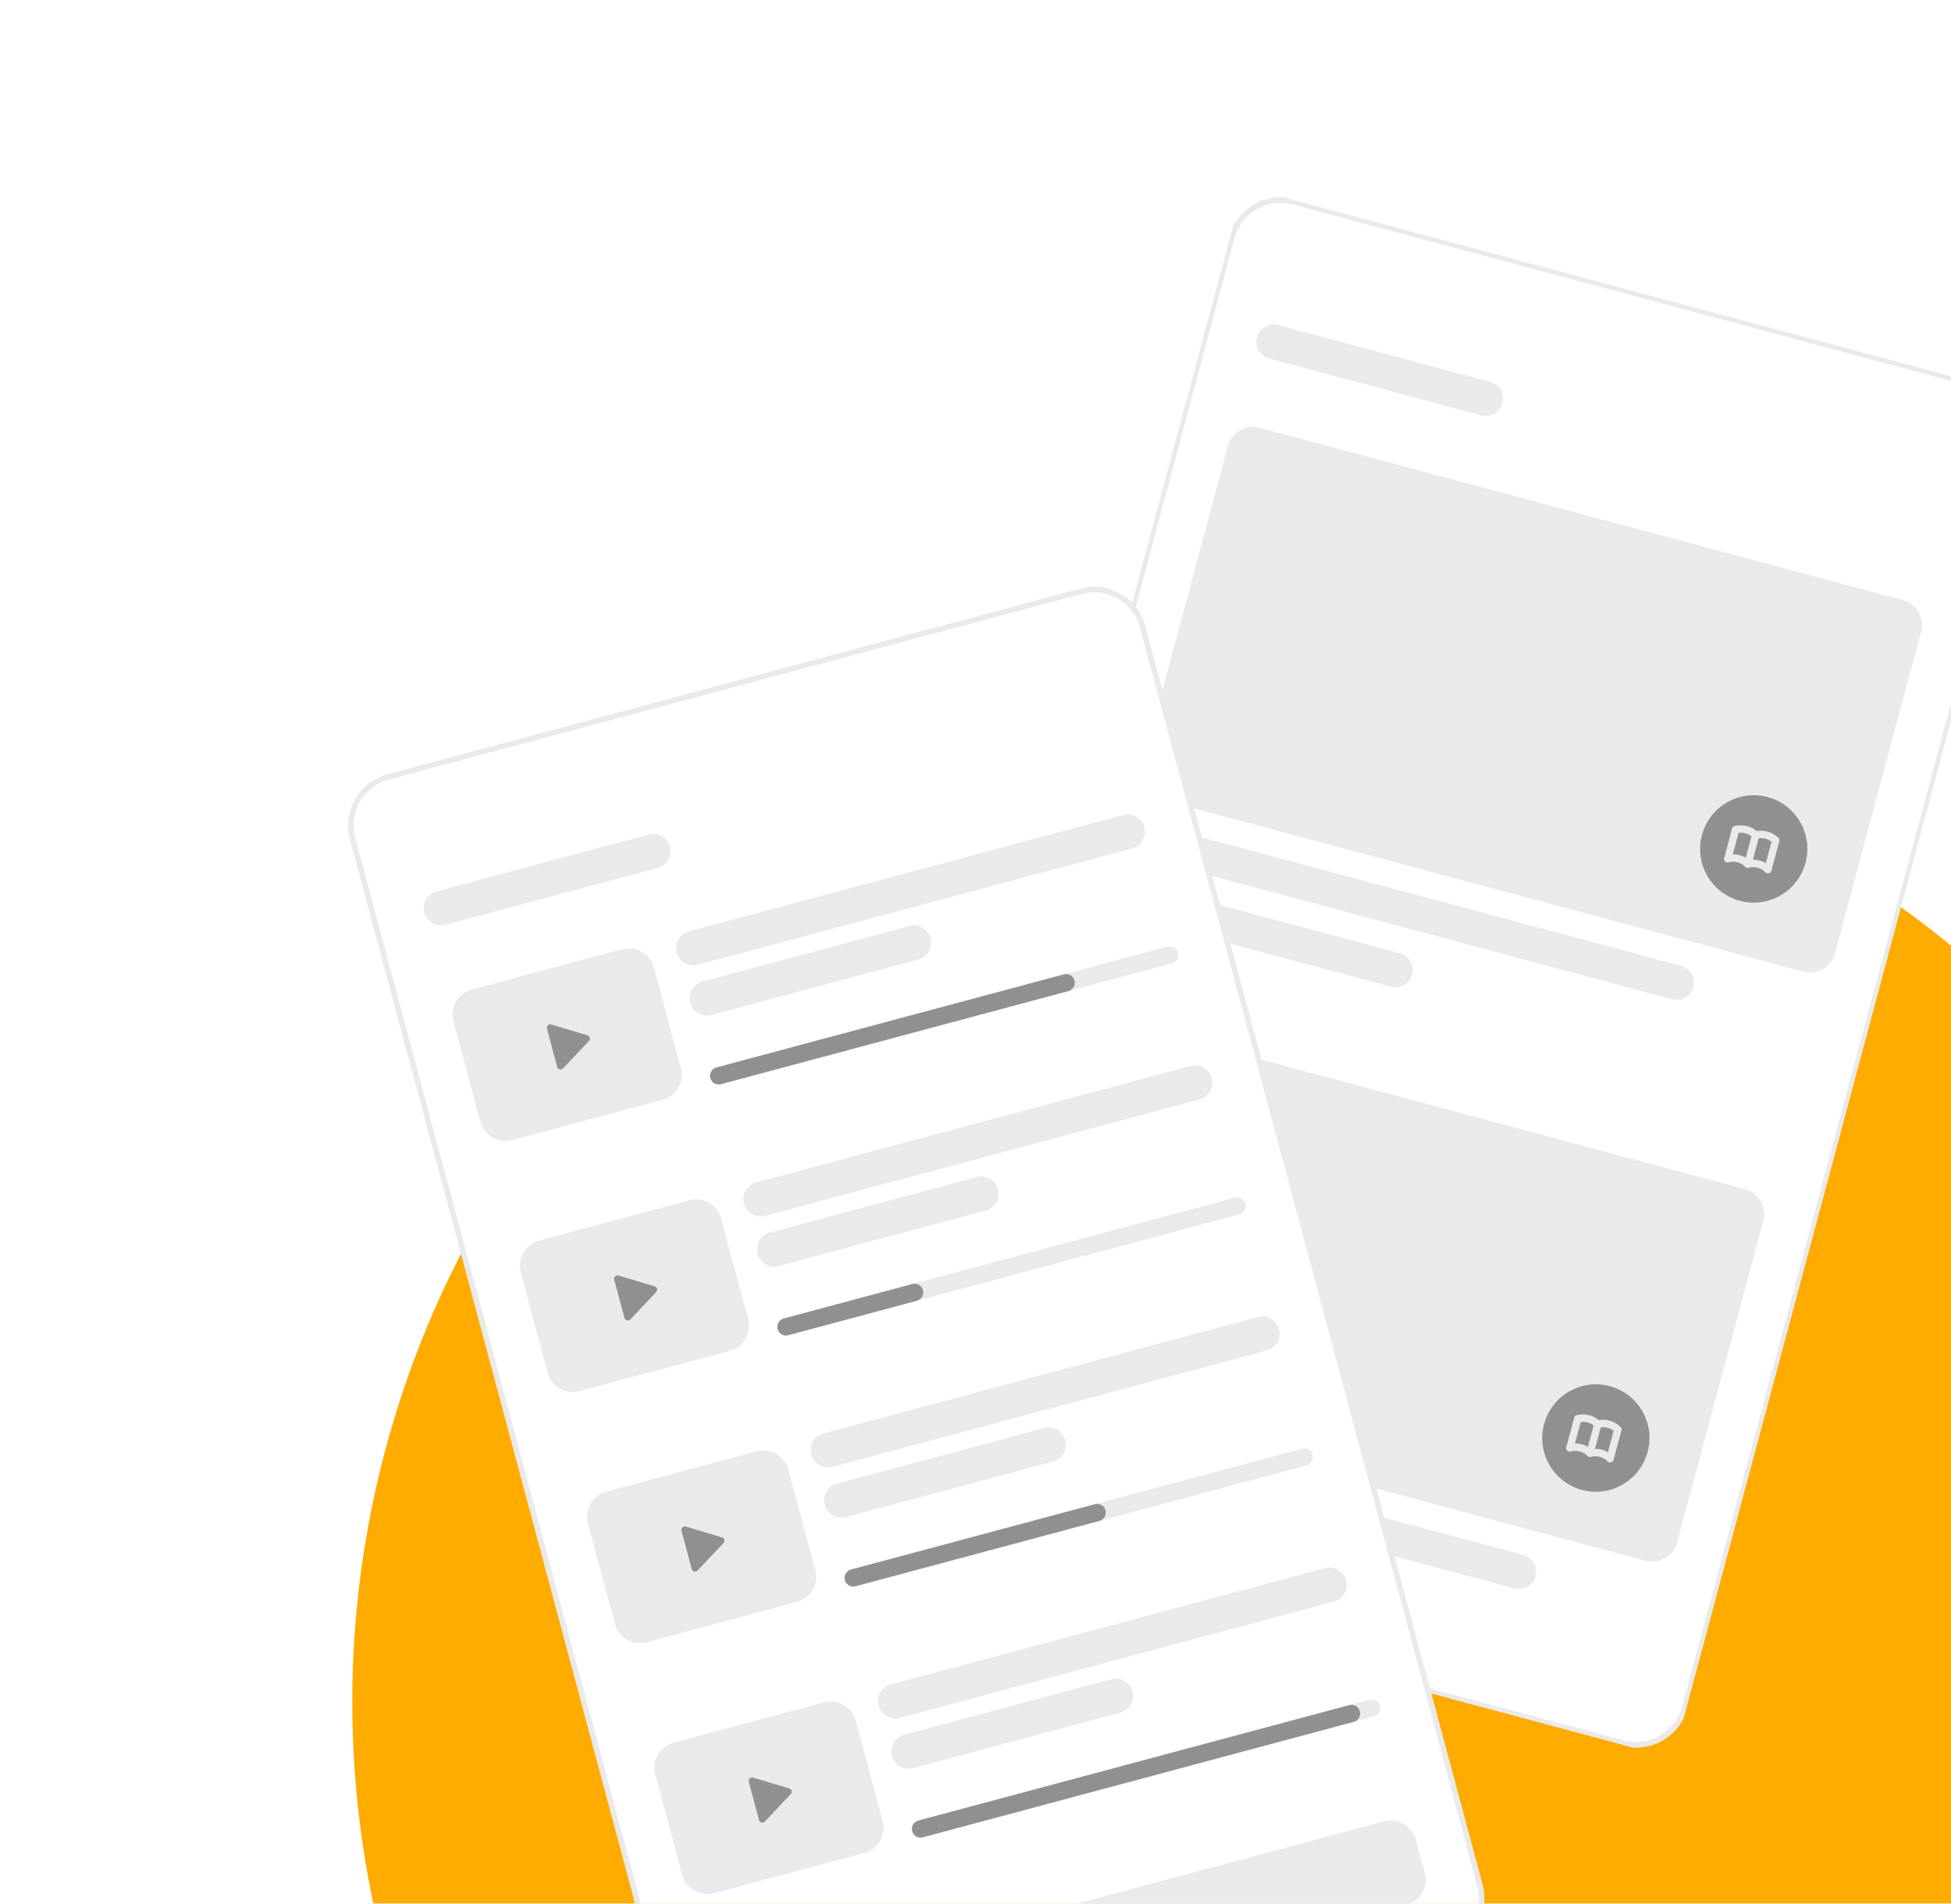 <svg width="703" height="686" viewBox="0 0 703 686" fill="none" xmlns="http://www.w3.org/2000/svg">
<g filter="url(#filter0_d)">
<circle cx="479.442" cy="613.315" r="352.5" transform="rotate(-15 479.442 613.315)" fill="url(#paint0_radial)"/>
</g>
<g clip-path="url(#clip0)">
<path d="M715.823 139.651L466.024 72.718C456.384 70.134 446.47 75.871 443.882 85.53L322.357 539.068C319.769 548.728 325.486 558.653 335.126 561.236L584.925 628.169C594.565 630.752 604.479 625.016 607.067 615.356L728.592 161.818C731.18 152.159 725.463 142.234 715.823 139.651Z" fill="white"/>
<path d="M537.014 137.634L460.57 117.151C457.246 116.26 453.827 118.238 452.935 121.569C452.042 124.9 454.014 128.322 457.338 129.213L533.782 149.696C537.107 150.587 540.525 148.609 541.418 145.278C542.31 141.947 540.339 138.525 537.014 137.634Z" fill="#EAEAEA"/>
<path d="M685.624 216.238L453.883 154.143C448.897 152.807 443.769 155.774 442.43 160.771L411.403 276.568C410.064 281.564 413.021 286.697 418.008 288.034L649.748 350.128C654.735 351.464 659.863 348.497 661.201 343.501L692.229 227.704C693.568 222.708 690.611 217.574 685.624 216.238Z" fill="#EAEAEA"/>
<path d="M605.792 348.047L412.574 296.275C409.25 295.384 405.831 297.362 404.939 300.693C404.046 304.024 406.018 307.446 409.342 308.337L602.56 360.109C605.884 361 609.302 359.022 610.195 355.691C611.087 352.36 609.116 348.938 605.792 348.047Z" fill="#EAEAEA"/>
<path d="M504.429 343.511L406.918 317.383C403.593 316.492 400.175 318.47 399.282 321.801C398.39 325.132 400.361 328.555 403.686 329.445L501.197 355.573C504.522 356.464 507.94 354.486 508.833 351.155C509.725 347.824 507.754 344.402 504.429 343.511Z" fill="#EAEAEA"/>
<path d="M626.908 324.616C637.213 327.378 647.81 321.245 650.577 310.92C653.344 300.594 647.233 289.985 636.927 287.223C626.622 284.462 616.025 290.594 613.258 300.92C610.491 311.246 616.602 321.855 626.908 324.616Z" fill="#909090"/>
<path d="M622.584 309.452C623.852 309.111 625.188 309.11 626.455 309.45C627.723 309.79 628.879 310.458 629.807 311.388C631.075 311.046 632.411 311.046 633.678 311.386C634.946 311.725 636.102 312.393 637.03 313.323" stroke="#EAEAEA" stroke-width="2.667" stroke-linecap="round" stroke-linejoin="round"/>
<path d="M625.386 298.998C626.654 298.657 627.989 298.657 629.257 298.996C630.525 299.336 631.681 300.004 632.609 300.934C633.877 300.592 635.213 300.592 636.48 300.932C637.748 301.271 638.904 301.94 639.832 302.869" stroke="#EAEAEA" stroke-width="2.667" stroke-linecap="round" stroke-linejoin="round"/>
<path d="M625.386 298.999L622.585 309.452" stroke="#EAEAEA" stroke-width="2.667" stroke-linecap="round" stroke-linejoin="round"/>
<path d="M632.608 300.934L629.807 311.388" stroke="#EAEAEA" stroke-width="2.667" stroke-linecap="round" stroke-linejoin="round"/>
<path d="M639.831 302.869L637.03 313.323" stroke="#EAEAEA" stroke-width="2.667" stroke-linecap="round" stroke-linejoin="round"/>
<path d="M628.74 428.533L397 366.439C392.013 365.102 386.885 368.07 385.547 373.066L354.519 488.863C353.18 493.859 356.137 498.993 361.124 500.329L592.865 562.424C597.851 563.76 602.979 560.792 604.318 555.796L635.345 439.999C636.684 435.003 633.727 429.869 628.74 428.533Z" fill="#EAEAEA"/>
<path d="M548.908 560.341L355.69 508.568C352.366 507.678 348.947 509.656 348.055 512.987C347.162 516.317 349.134 519.74 352.458 520.631L545.676 572.403C549 573.294 552.419 571.316 553.311 567.985C554.204 564.654 552.232 561.232 548.908 560.341Z" fill="#EAEAEA"/>
<path d="M447.546 555.805L350.034 529.677C346.71 528.786 343.291 530.764 342.399 534.095C341.506 537.426 343.478 540.848 346.802 541.739L444.314 567.867C447.638 568.758 451.056 566.78 451.949 563.449C452.841 560.118 450.87 556.696 447.546 555.805Z" fill="#EAEAEA"/>
<path d="M570.024 536.91C580.33 539.671 590.927 533.539 593.693 523.213C596.46 512.888 590.349 502.279 580.043 499.517C569.738 496.756 559.141 502.888 556.374 513.214C553.607 523.539 559.719 534.149 570.024 536.91Z" fill="#909090"/>
<path d="M565.7 521.747C566.968 521.406 568.304 521.406 569.572 521.745C570.839 522.085 571.996 522.753 572.923 523.683C574.191 523.341 575.527 523.341 576.795 523.681C578.062 524.02 579.219 524.689 580.146 525.618" stroke="#EAEAEA" stroke-width="2.667" stroke-linecap="round" stroke-linejoin="round"/>
<path d="M568.501 511.293C569.769 510.952 571.105 510.952 572.372 511.291C573.64 511.631 574.796 512.299 575.724 513.229C576.992 512.888 578.328 512.887 579.595 513.227C580.863 513.567 582.019 514.235 582.947 515.164" stroke="#EAEAEA" stroke-width="2.667" stroke-linecap="round" stroke-linejoin="round"/>
<path d="M568.501 511.292L565.7 521.746" stroke="#EAEAEA" stroke-width="2.667" stroke-linecap="round" stroke-linejoin="round"/>
<path d="M575.725 513.228L572.924 523.681" stroke="#EAEAEA" stroke-width="2.667" stroke-linecap="round" stroke-linejoin="round"/>
<path d="M582.947 515.163L580.146 525.617" stroke="#EAEAEA" stroke-width="2.667" stroke-linecap="round" stroke-linejoin="round"/>
<path d="M715.823 139.651L466.024 72.718C456.384 70.134 446.47 75.871 443.882 85.53L322.357 539.068C319.769 548.728 325.486 558.653 335.126 561.236L584.925 628.169C594.565 630.752 604.479 625.016 607.067 615.356L728.592 161.818C731.18 152.159 725.463 142.234 715.823 139.651Z" stroke="#EAEAEA" stroke-width="2"/>
</g>
<path d="M389.591 213.056L139.793 279.99C130.152 282.573 124.435 292.498 127.023 302.157L248.548 755.695C251.137 765.355 261.05 771.091 270.691 768.508L520.489 701.575C530.13 698.991 535.847 689.067 533.259 679.407L411.734 225.869C409.145 216.21 399.232 210.473 389.591 213.056Z" fill="white"/>
<path d="M233.73 300.714L157.286 321.198C153.962 322.088 151.99 325.511 152.883 328.842C153.775 332.173 157.194 334.151 160.518 333.26L236.962 312.777C240.287 311.886 242.258 308.464 241.365 305.133C240.473 301.802 237.055 299.824 233.73 300.714Z" fill="#EAEAEA"/>
<path d="M224.165 342.061L169.992 356.577C165.005 357.913 162.048 363.047 163.387 368.043L173.083 404.23C174.422 409.226 179.549 412.193 184.536 410.857L238.709 396.341C243.696 395.005 246.653 389.872 245.314 384.875L235.618 348.689C234.279 343.692 229.151 340.725 224.165 342.061Z" fill="#EAEAEA"/>
<path d="M198.641 369.182C197.706 368.903 196.829 369.757 197.081 370.701L200.773 384.477C201.026 385.421 202.213 385.722 202.883 385.013L212.208 375.131C212.846 374.456 212.548 373.343 211.658 373.077L198.641 369.182Z" fill="#909090"/>
<path d="M404.742 293.676L248.242 335.61C244.918 336.501 242.946 339.923 243.839 343.254C244.731 346.585 248.15 348.563 251.474 347.672L407.974 305.738C411.299 304.848 413.27 301.425 412.377 298.094C411.485 294.764 408.067 292.785 404.742 293.676Z" fill="#EAEAEA"/>
<path d="M327.728 333.705L253.09 353.704C249.765 354.595 247.794 358.017 248.686 361.348C249.579 364.679 252.997 366.657 256.322 365.766L330.96 345.767C334.285 344.876 336.256 341.454 335.363 338.123C334.471 334.792 331.053 332.814 327.728 333.705Z" fill="#EAEAEA"/>
<path d="M420.68 341.119L258.16 384.666C256.498 385.111 255.512 386.822 255.958 388.488C256.405 390.153 258.114 391.142 259.776 390.697L422.296 347.15C423.958 346.704 424.943 344.993 424.497 343.328C424.051 341.662 422.342 340.673 420.68 341.119Z" fill="#EAEAEA"/>
<path d="M383.36 351.118L258.16 384.666C256.498 385.111 255.512 386.822 255.958 388.488C256.405 390.153 258.114 391.142 259.776 390.697L384.976 357.149C386.638 356.704 387.624 354.993 387.178 353.328C386.732 351.662 385.022 350.673 383.36 351.118Z" fill="#909090"/>
<path d="M248.405 432.529L194.232 447.044C189.245 448.38 186.288 453.514 187.627 458.51L197.323 494.697C198.662 499.693 203.79 502.66 208.776 501.324L262.949 486.808C267.936 485.472 270.893 480.339 269.554 475.343L259.858 439.156C258.519 434.16 253.392 431.193 248.405 432.529Z" fill="#EAEAEA"/>
<path d="M222.881 459.649C221.947 459.37 221.069 460.224 221.322 461.168L225.013 474.944C225.266 475.888 226.453 476.189 227.123 475.48L236.448 465.598C237.086 464.923 236.788 463.811 235.898 463.544L222.881 459.649Z" fill="#909090"/>
<path d="M428.982 384.142L272.482 426.076C269.158 426.967 267.186 430.389 268.079 433.72C268.971 437.051 272.39 439.029 275.714 438.138L432.214 396.204C435.539 395.313 437.51 391.891 436.618 388.56C435.725 385.229 432.307 383.251 428.982 384.142Z" fill="#EAEAEA"/>
<path d="M351.968 424.171L277.33 444.17C274.005 445.061 272.034 448.483 272.927 451.814C273.819 455.145 277.238 457.123 280.562 456.232L355.2 436.233C358.525 435.342 360.496 431.92 359.604 428.589C358.711 425.258 355.293 423.28 351.968 424.171Z" fill="#EAEAEA"/>
<path d="M444.92 431.584L282.4 475.131C280.738 475.577 279.752 477.288 280.199 478.953C280.645 480.619 282.354 481.608 284.016 481.162L446.536 437.615C448.198 437.17 449.184 435.459 448.737 433.793C448.291 432.128 446.582 431.139 444.92 431.584Z" fill="#EAEAEA"/>
<path d="M328.748 462.712L282.4 475.131C280.738 475.577 279.752 477.288 280.199 478.953C280.645 480.619 282.354 481.608 284.016 481.162L330.364 468.743C332.027 468.298 333.012 466.587 332.566 464.921C332.12 463.256 330.411 462.267 328.748 462.712Z" fill="#909090"/>
<path d="M272.645 522.994L218.472 537.51C213.486 538.846 210.529 543.98 211.867 548.976L221.564 585.162C222.902 590.159 228.03 593.126 233.016 591.79L287.19 577.274C292.176 575.938 295.133 570.804 293.794 565.808L284.098 529.622C282.76 524.625 277.632 521.658 272.645 522.994Z" fill="#EAEAEA"/>
<path d="M247.122 550.115C246.187 549.835 245.309 550.69 245.562 551.634L249.253 565.41C249.506 566.354 250.694 566.655 251.363 565.945L260.689 556.064C261.326 555.388 261.028 554.276 260.138 554.01L247.122 550.115Z" fill="#909090"/>
<path d="M453.223 474.609L296.722 516.543C293.398 517.434 291.427 520.856 292.319 524.187C293.212 527.518 296.63 529.496 299.954 528.605L456.455 486.671C459.779 485.78 461.75 482.358 460.858 479.027C459.965 475.696 456.547 473.718 453.223 474.609Z" fill="#EAEAEA"/>
<path d="M376.209 514.638L301.57 534.637C298.246 535.528 296.274 538.95 297.167 542.281C298.059 545.612 301.478 547.59 304.802 546.699L379.441 526.7C382.765 525.809 384.736 522.387 383.844 519.056C382.951 515.725 379.533 513.747 376.209 514.638Z" fill="#EAEAEA"/>
<path d="M469.16 522.052L306.64 565.599C304.978 566.044 303.993 567.755 304.439 569.421C304.885 571.086 306.594 572.075 308.257 571.63L470.776 528.083C472.438 527.637 473.424 525.926 472.978 524.261C472.531 522.595 470.822 521.606 469.16 522.052Z" fill="#EAEAEA"/>
<path d="M394.521 542.051L306.64 565.599C304.978 566.044 303.993 567.755 304.439 569.421C304.885 571.086 306.594 572.075 308.257 571.63L396.137 548.082C397.8 547.637 398.785 545.926 398.339 544.26C397.893 542.595 396.184 541.606 394.521 542.051Z" fill="#909090"/>
<path d="M296.886 613.462L242.712 627.977C237.726 629.313 234.769 634.447 236.108 639.443L245.804 675.63C247.143 680.626 252.27 683.593 257.257 682.257L311.43 667.741C316.416 666.405 319.373 661.272 318.035 656.275L308.339 620.089C307 615.093 301.872 612.125 296.886 613.462Z" fill="#EAEAEA"/>
<path d="M271.362 640.582C270.427 640.302 269.549 641.157 269.802 642.101L273.494 655.877C273.746 656.821 274.934 657.122 275.604 656.413L284.929 646.531C285.566 645.855 285.268 644.743 284.378 644.477L271.362 640.582Z" fill="#909090"/>
<path d="M477.463 565.075L320.963 607.009C317.638 607.9 315.667 611.322 316.559 614.653C317.452 617.984 320.87 619.962 324.195 619.071L480.695 577.137C484.019 576.246 485.991 572.824 485.098 569.493C484.206 566.162 480.787 564.184 477.463 565.075Z" fill="#EAEAEA"/>
<path d="M400.45 605.103L325.811 625.103C322.487 625.993 320.516 629.416 321.408 632.747C322.301 636.078 325.719 638.056 329.043 637.165L403.682 617.166C407.006 616.275 408.978 612.852 408.085 609.522C407.193 606.191 403.774 604.213 400.45 605.103Z" fill="#EAEAEA"/>
<path d="M493.401 612.517L330.882 656.064C329.22 656.51 328.234 658.221 328.68 659.886C329.126 661.552 330.836 662.541 332.498 662.095L495.017 618.548C496.679 618.103 497.665 616.392 497.219 614.726C496.773 613.061 495.063 612.072 493.401 612.517Z" fill="#EAEAEA"/>
<path d="M486.178 614.453L330.882 656.064C329.22 656.51 328.234 658.221 328.68 659.886C329.126 661.552 330.836 662.541 332.498 662.095L487.794 620.484C489.456 620.038 490.442 618.327 489.996 616.662C489.55 614.996 487.84 614.007 486.178 614.453Z" fill="#909090"/>
<path d="M498.694 656.348L266.953 718.443C261.966 719.779 259.009 724.912 260.348 729.909L263.58 741.971C264.919 746.967 270.046 749.934 275.033 748.598L506.774 686.503C511.76 685.167 514.717 680.034 513.378 675.038L510.146 662.975C508.808 657.979 503.68 655.012 498.694 656.348Z" fill="#EAEAEA"/>
<path d="M389.591 213.056L139.793 279.99C130.152 282.573 124.435 292.498 127.023 302.157L248.548 755.695C251.137 765.355 261.05 771.091 270.691 768.508L520.489 701.575C530.13 698.991 535.847 689.067 533.259 679.407L411.734 225.869C409.145 216.21 399.232 210.473 389.591 213.056Z" stroke="#EAEAEA" stroke-width="2"/>
<defs>
<filter id="filter0_d" x="6.854" y="140.728" width="945.175" height="945.175" filterUnits="userSpaceOnUse" color-interpolation-filters="sRGB">
<feFlood flood-opacity="0" result="BackgroundImageFix"/>
<feColorMatrix in="SourceAlpha" type="matrix" values="0 0 0 0 0 0 0 0 0 0 0 0 0 0 0 0 0 0 127 0" result="hardAlpha"/>
<feOffset/>
<feGaussianBlur stdDeviation="60"/>
<feComposite in2="hardAlpha" operator="out"/>
<feColorMatrix type="matrix" values="0 0 0 0 1 0 0 0 0 0.672 0 0 0 0 0 0 0 0 0.35 0"/>
<feBlend mode="normal" in2="BackgroundImageFix" result="effect1_dropShadow"/>
<feBlend mode="normal" in="SourceGraphic" in2="effect1_dropShadow" result="shape"/>
</filter>
<radialGradient id="paint0_radial" cx="0" cy="0" r="1" gradientUnits="userSpaceOnUse" gradientTransform="translate(479.442 613.315) rotate(90) scale(352.5)">
<stop stop-color="#FFAB00"/>
<stop offset="1" stop-color="#FFAB00"/>
</radialGradient>
<clipPath id="clip0">
<rect width="296" height="507" fill="white" transform="translate(448.128 67.276) rotate(15)"/>
</clipPath>
</defs>
</svg>
